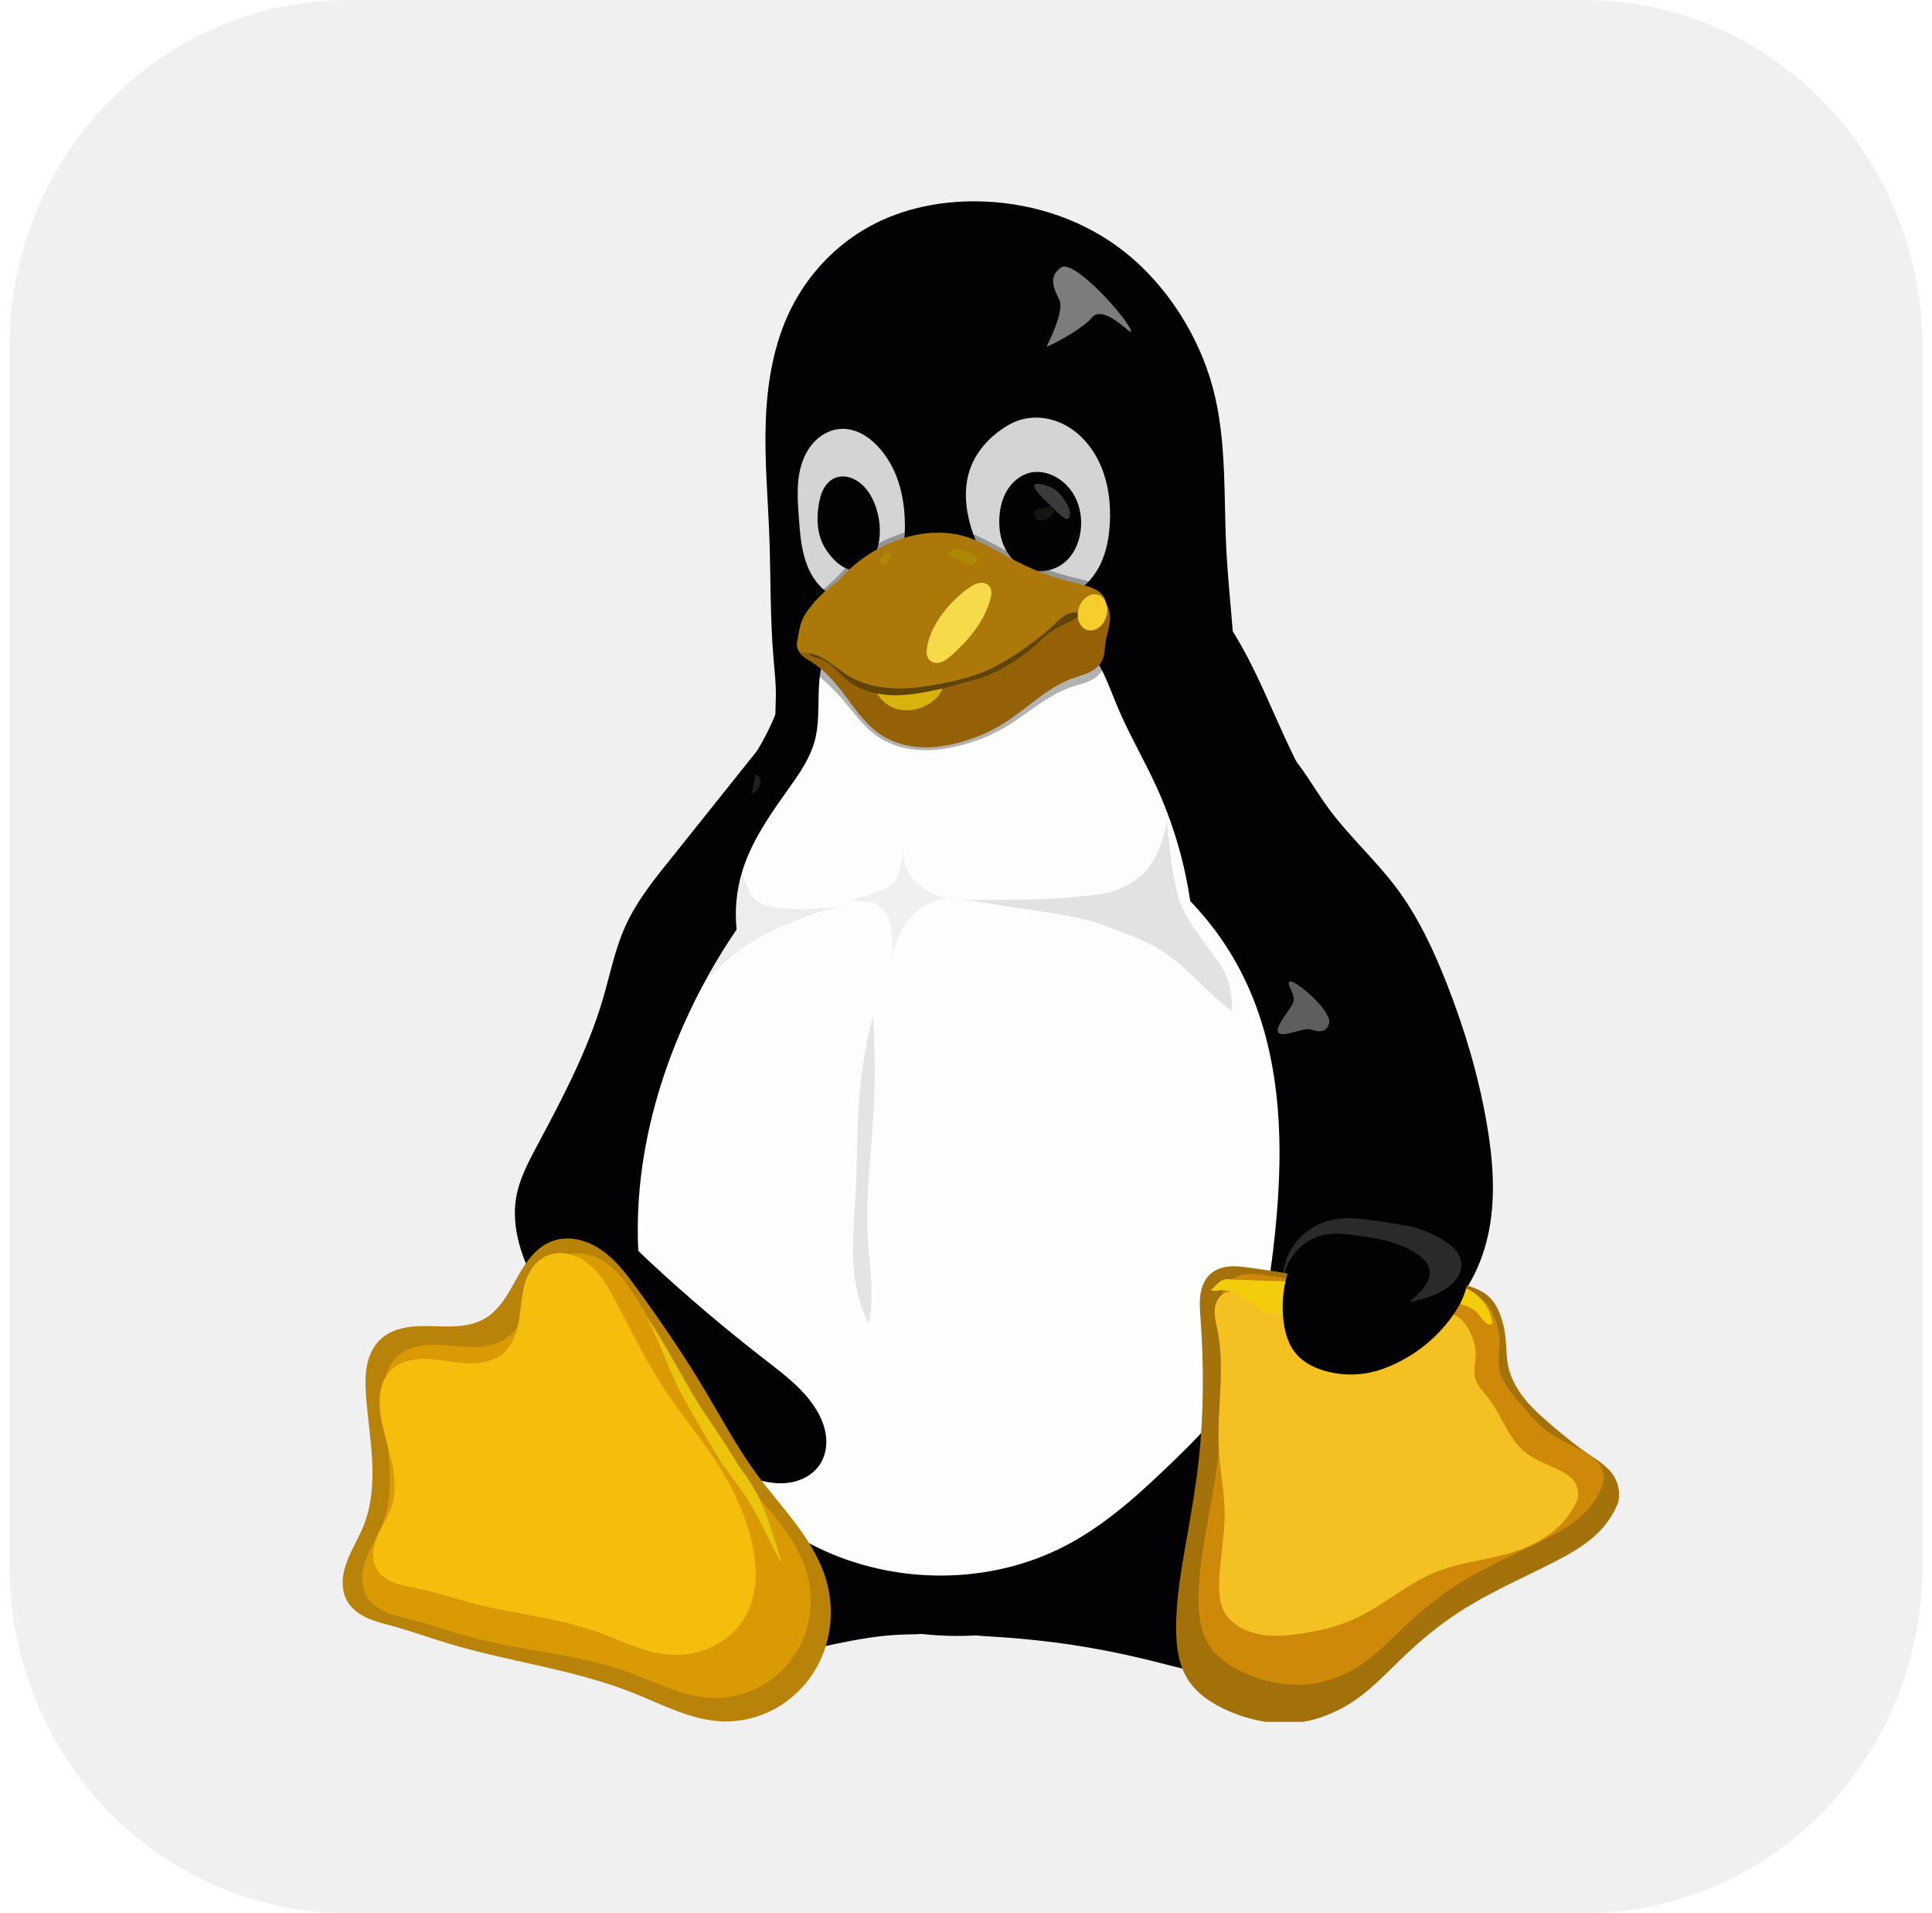 <svg width="101" height="100" viewBox="0 0 101 100" fill="none" xmlns="http://www.w3.org/2000/svg">
<path d="M18.208 8.06015e-06H82.792C85.118 -0.002 87.421 0.466 89.571 1.378C91.72 2.29 93.673 3.628 95.318 5.315C96.963 7.002 98.267 9.005 99.156 11.209C100.046 13.414 100.502 15.777 100.5 18.162V81.838C100.502 84.223 100.046 86.586 99.156 88.791C98.267 90.995 96.963 92.998 95.318 94.685C93.673 96.372 91.72 97.71 89.571 98.622C87.421 99.534 85.118 100.002 82.792 100H18.208C15.882 100.002 13.579 99.534 11.429 98.622C9.28 97.71 7.327 96.372 5.682 94.685C4.037 92.998 2.733 90.995 1.844 88.791C0.954 86.586 0.498 84.223 0.5 81.838V18.162C0.498 15.777 0.954 13.414 1.844 11.209C2.733 9.005 4.037 7.002 5.682 5.315C7.327 3.628 9.28 2.29 11.429 1.378C13.579 0.466 15.882 -0.002 18.208 8.06015e-06Z" fill="#F0F0F0"/>
<g clip-path="url(#clip0_154_2111)">
<path d="M67.061 38.317C67.933 40.216 68.906 42.067 69.772 43.969C71.436 47.63 72.7 51.495 73.225 55.481C73.751 59.468 73.522 63.584 72.277 67.407C70.869 71.722 68.196 75.56 64.921 78.702C61.047 82.419 56.073 85.284 50.708 85.496C47.213 85.633 43.733 84.634 40.637 83.004C38.035 81.635 35.66 79.811 33.766 77.563C31.871 75.315 30.464 72.639 29.812 69.772C29.01 66.242 29.373 62.494 30.587 59.084C31.456 56.645 32.743 54.374 33.659 51.953C34.661 49.307 35.22 46.482 36.547 43.983C37.749 41.718 39.553 39.783 40.511 37.404C41.083 35.983 41.332 34.457 41.701 32.97C42.071 31.484 42.588 29.986 43.594 28.831C44.807 27.439 46.632 26.685 48.465 26.473C50.299 26.262 52.155 26.547 53.955 26.958C55.387 27.285 56.802 27.69 58.187 28.183C59.369 28.603 60.54 29.093 61.561 29.82C62.954 30.811 64.014 32.206 64.859 33.692C65.704 35.177 66.351 36.765 67.064 38.317L67.061 38.317Z" fill="#020204"/>
<path d="M51.667 85.529C53.14 85.615 54.61 85.758 56.069 85.978C57.353 86.173 58.627 86.424 59.888 86.731C61.864 87.21 63.832 87.821 65.864 87.879C66.399 87.894 66.935 87.87 67.46 87.754C67.985 87.638 68.489 87.426 68.907 87.092C69.531 86.595 69.925 85.845 70.074 85.061C70.223 84.276 70.13 83.46 69.9 82.696C69.441 81.168 68.454 79.864 67.641 78.493C67.173 77.708 66.757 76.892 66.251 76.131C65.745 75.371 65.14 74.658 64.371 74.163C63.309 73.478 61.991 73.254 60.733 73.38C59.475 73.505 58.27 73.96 57.147 74.541C55.574 75.356 54.092 76.474 53.235 78.025C52.936 78.564 52.719 79.144 52.466 79.707C52.212 80.269 51.915 80.822 51.486 81.264C51.006 81.758 50.384 82.09 49.889 82.567C49.641 82.808 49.424 83.082 49.3 83.402C49.175 83.721 49.141 84.086 49.257 84.41C49.336 84.632 49.482 84.827 49.661 84.98C49.84 85.133 50.053 85.245 50.275 85.323C50.72 85.479 51.199 85.502 51.669 85.53L51.667 85.529Z" fill="#020204"/>
<path d="M47.289 85.434C46.062 85.463 44.847 85.682 43.647 85.931C42.498 86.168 41.354 86.433 40.218 86.731C38.303 87.234 36.385 87.836 34.404 87.878C33.883 87.889 33.358 87.861 32.85 87.743C32.342 87.626 31.851 87.416 31.443 87.091C30.82 86.595 30.425 85.846 30.278 85.064C30.132 84.281 30.221 83.466 30.448 82.703C30.903 81.177 31.877 79.87 32.675 78.492C33.129 77.709 33.529 76.895 34.019 76.134C34.509 75.373 35.1 74.659 35.856 74.162C36.886 73.484 38.172 73.255 39.399 73.376C40.626 73.496 41.802 73.949 42.885 74.54C44.413 75.375 45.808 76.523 46.691 78.021C47.311 79.073 47.669 80.277 48.393 81.261C48.783 81.79 49.277 82.248 49.598 82.82C49.761 83.106 49.88 83.421 49.907 83.749C49.935 84.077 49.867 84.418 49.682 84.691C49.56 84.871 49.391 85.016 49.202 85.124C49.013 85.231 48.804 85.302 48.592 85.346C48.163 85.435 47.727 85.421 47.291 85.432L47.289 85.434ZM40.43 34.318C40.258 32.243 40.296 30.156 40.221 28.075C40.147 26.073 39.962 24.073 40.03 22.072C40.098 20.037 40.439 17.975 41.346 16.146C42.252 14.317 43.724 12.77 45.519 11.802C47.206 10.892 49.152 10.502 51.071 10.523C53.674 10.552 56.283 11.338 58.391 12.865C59.712 13.821 60.824 15.054 61.7 16.43C62.448 17.604 63.029 18.887 63.394 20.233C64.142 22.991 63.965 25.896 64.11 28.747C64.248 31.45 64.681 34.146 64.533 36.848C64.501 37.437 64.438 38.035 64.176 38.561C63.921 39.074 63.489 39.487 62.991 39.771C62.494 40.055 61.934 40.217 61.369 40.304C60.237 40.479 59.079 40.364 57.939 40.47C56.284 40.623 54.705 41.237 53.063 41.491C51.108 41.794 49.111 41.579 47.132 41.5C46.34 41.468 45.544 41.459 44.757 41.36C43.971 41.261 43.185 41.071 42.486 40.697C42.057 40.468 41.657 40.168 41.335 39.8C41.014 39.432 40.768 38.997 40.645 38.521C40.461 37.81 40.558 37.063 40.561 36.329C40.564 35.658 40.485 34.989 40.427 34.32L40.43 34.318Z" fill="#020204"/>
<path d="M43.545 33.518C43.265 33.869 43.082 34.291 42.972 34.727C42.861 35.163 42.821 35.613 42.804 36.062C42.77 36.96 42.824 37.875 42.587 38.741C42.333 39.668 41.763 40.47 41.206 41.253C40.24 42.608 39.264 43.997 38.788 45.591C38.5 46.557 38.404 47.579 38.508 48.581C37.427 50.168 36.491 51.853 35.717 53.61C34.542 56.272 33.736 59.107 33.452 62.002C33.105 65.549 33.559 69.196 34.959 72.472C35.971 74.841 37.481 77.009 39.428 78.697C40.417 79.555 41.516 80.288 42.694 80.865C46.768 82.868 51.803 82.871 55.809 80.737C57.902 79.621 59.67 77.99 61.373 76.339C62.4 75.345 63.42 74.328 64.203 73.132C65.71 70.832 66.235 68.035 66.561 65.304C67.131 60.529 67.149 55.484 65.056 51.155C64.333 49.661 63.376 48.293 62.222 47.1C61.916 45.017 61.31 42.977 60.43 41.064C59.796 39.683 59.02 38.369 58.43 36.969C58.188 36.395 57.975 35.806 57.709 35.243C57.443 34.68 57.109 34.138 56.658 33.707C56.197 33.265 55.622 32.953 55.015 32.752C54.408 32.552 53.77 32.461 53.133 32.429C51.856 32.365 50.578 32.532 49.302 32.481C48.285 32.441 47.272 32.263 46.257 32.322C45.749 32.352 45.242 32.443 44.771 32.635C44.299 32.826 43.865 33.121 43.548 33.518L43.545 33.518Z" fill="#FDFDFB"/>
<g opacity="0.3" filter="url(#filter0_f_154_2111)">
<path d="M41.648 34.513C42.534 35.06 43.329 35.732 43.996 36.499C44.616 37.21 45.142 38.017 45.951 38.544C46.522 38.916 47.208 39.125 47.904 39.189C48.721 39.264 49.548 39.143 50.336 38.929C51.066 38.731 51.772 38.453 52.42 38.086C53.651 37.386 54.68 36.361 56.035 35.901C56.332 35.801 56.641 35.729 56.926 35.605C57.212 35.481 57.48 35.296 57.617 35.033C57.751 34.781 57.743 34.49 57.786 34.213C57.831 33.917 57.934 33.631 57.99 33.336C58.047 33.042 58.053 32.726 57.915 32.456C57.801 32.231 57.593 32.054 57.353 31.941C57.113 31.828 56.844 31.777 56.575 31.765C56.038 31.74 55.508 31.867 54.972 31.913C54.262 31.972 53.548 31.888 52.836 31.908C51.95 31.932 51.077 32.117 50.192 32.156C49.182 32.2 48.174 32.053 47.164 32.02C46.727 32.006 46.287 32.013 45.856 32.082C45.425 32.152 45.002 32.285 44.637 32.508C44.284 32.724 43.995 33.018 43.671 33.27C43.509 33.397 43.337 33.513 43.148 33.602C42.959 33.691 42.752 33.751 42.54 33.761C42.431 33.766 42.321 33.757 42.214 33.772C42.123 33.786 42.037 33.816 41.959 33.861C41.882 33.906 41.815 33.965 41.762 34.034C41.709 34.103 41.672 34.181 41.652 34.263C41.632 34.345 41.63 34.43 41.646 34.513L41.648 34.513Z" fill="black"/>
</g>
<path d="M43.954 22.418C43.477 22.444 43.02 22.665 42.672 22.991C42.323 23.317 42.077 23.744 41.926 24.197C41.623 25.103 41.691 26.085 41.76 27.035C41.822 27.898 41.885 28.777 42.209 29.58C42.37 29.981 42.597 30.356 42.9 30.668C43.202 30.98 43.583 31.215 44.002 31.32C44.396 31.418 44.816 31.398 45.203 31.276C45.59 31.155 45.943 30.934 46.233 30.65C46.656 30.237 46.94 29.695 47.104 29.127C47.267 28.558 47.314 27.961 47.305 27.37C47.294 26.63 47.198 25.886 46.966 25.184C46.734 24.481 46.365 23.817 45.849 23.286C45.599 23.029 45.314 22.803 44.992 22.644C44.67 22.486 44.311 22.397 43.953 22.416L43.954 22.418Z" fill="url(#paint0_radial_154_2111)"/>
<path d="M52.394 22.418C51.649 22.927 51.025 23.643 50.72 24.494C50.336 25.565 50.483 26.765 50.854 27.841C51.234 28.943 51.87 29.994 52.83 30.656C53.31 30.987 53.866 31.214 54.445 31.282C55.024 31.351 55.626 31.257 56.143 30.988C56.773 30.66 57.254 30.085 57.552 29.44C57.85 28.796 57.978 28.082 58.017 27.373C58.071 26.469 57.98 25.55 57.683 24.695C57.36 23.766 56.772 22.909 55.949 22.374C55.537 22.107 55.068 21.923 54.581 21.856C54.094 21.789 53.589 21.839 53.13 22.017C52.869 22.119 52.625 22.26 52.394 22.419L52.394 22.418Z" fill="url(#paint1_radial_154_2111)"/>
<g opacity="0.3" filter="url(#filter1_f_154_2111)">
<path d="M43.795 30.128L42.42 31.383C42.178 31.627 41.935 31.887 41.827 32.213C41.73 32.502 41.749 32.816 41.701 33.118C41.685 33.221 41.661 33.324 41.66 33.429C41.659 33.481 41.666 33.533 41.681 33.584C41.696 33.634 41.721 33.681 41.757 33.719C41.817 33.782 41.901 33.817 41.987 33.834C42.072 33.851 42.159 33.853 42.246 33.863C42.636 33.905 42.995 34.094 43.318 34.317L44.269 35.009C45 35.473 45.874 35.68 46.739 35.713C47.605 35.746 48.469 35.614 49.318 35.444C49.993 35.309 50.666 35.149 51.306 34.896C52.287 34.51 53.171 33.914 54.016 33.284C54.4 32.997 54.778 32.702 55.123 32.369C55.24 32.256 55.353 32.139 55.478 32.035C55.603 31.932 55.743 31.842 55.898 31.792C56.133 31.716 56.389 31.738 56.633 31.779C56.817 31.81 57.002 31.851 57.188 31.843C57.282 31.839 57.375 31.823 57.461 31.789C57.548 31.754 57.628 31.7 57.687 31.628C57.764 31.531 57.806 31.411 57.806 31.287C57.806 31.165 57.768 31.044 57.706 30.938C57.582 30.726 57.367 30.584 57.143 30.484C56.836 30.347 56.504 30.28 56.177 30.201C55.174 29.959 54.2 29.601 53.275 29.142C52.816 28.914 52.369 28.661 51.917 28.419C51.452 28.17 50.979 27.931 50.474 27.778C49.346 27.436 48.112 27.548 46.999 27.935C45.762 28.364 44.643 29.13 43.794 30.128L43.795 30.128Z" fill="black"/>
</g>
<g filter="url(#filter2_f_154_2111)">
<path d="M55.471 13.98C54.785 14.464 55.085 15.069 55.38 15.676C55.675 16.283 54.731 18.033 54.721 18.109C54.711 18.184 56.58 17.222 57.089 16.596C57.691 15.858 59.211 17.595 59.129 17.331C59.129 16.858 56.158 13.495 55.472 13.98H55.471Z" fill="#7C7C7C"/>
</g>
<path d="M54.111 24.666C53.831 24.686 53.558 24.782 53.321 24.934C53.084 25.086 52.881 25.286 52.722 25.518C52.404 25.98 52.264 26.548 52.242 27.108C52.225 27.529 52.271 27.956 52.411 28.354C52.551 28.751 52.786 29.119 53.111 29.388C53.443 29.663 53.865 29.828 54.296 29.849C54.727 29.869 55.163 29.745 55.517 29.499C55.799 29.302 56.026 29.032 56.188 28.729C56.35 28.426 56.448 28.091 56.492 27.751C56.571 27.149 56.482 26.521 56.204 25.981C55.925 25.442 55.454 24.998 54.884 24.788C54.638 24.697 54.373 24.65 54.111 24.669V24.666Z" fill="#020204"/>
<g filter="url(#filter3_f_154_2111)">
<path d="M54.779 26.502C54.547 26.593 54.18 26.536 54.078 26.764C54.018 26.898 54.103 27.12 54.24 27.176C54.516 27.288 54.944 27.085 55.056 26.808C55.105 26.687 55.032 26.497 54.912 26.446C54.868 26.427 54.824 26.484 54.779 26.501L54.779 26.502Z" fill="#141413"/>
</g>
<g filter="url(#filter4_f_154_2111)">
<path d="M55.842 27.104C56.152 26.794 55.62 25.969 55.206 25.632C54.905 25.387 54.03 25.131 54.068 25.397C54.105 25.664 54.496 26.004 54.763 26.264C55.087 26.584 55.694 27.252 55.842 27.104Z" fill="url(#paint2_linear_154_2111)"/>
</g>
<g filter="url(#filter5_f_154_2111)">
<path d="M54.98 20.212C54.852 20.373 54.736 20.548 54.645 20.74C55.219 20.864 55.77 21.1 56.26 21.426C57.209 22.057 57.93 22.978 58.435 24.004C58.553 23.873 58.661 23.733 58.753 23.577C58.245 22.509 57.51 21.543 56.528 20.891C56.056 20.578 55.53 20.341 54.98 20.213L54.98 20.212Z" fill="url(#paint3_linear_154_2111)"/>
</g>
<g filter="url(#filter6_f_154_2111)">
<path d="M43.9 20.736C43.835 20.735 43.772 20.741 43.707 20.744L43.581 20.751C43.959 20.785 44.336 20.887 44.677 21.04C45.143 21.249 45.554 21.547 45.916 21.887C46.586 22.515 47.085 23.29 47.422 24.112C47.34 23.491 47.153 22.888 46.87 22.329C46.738 22.176 46.601 22.026 46.452 21.887C46.09 21.548 45.679 21.25 45.213 21.041C44.806 20.858 44.352 20.744 43.9 20.736L43.9 20.736Z" fill="url(#paint4_linear_154_2111)"/>
</g>
<path d="M42.805 26.368C42.705 26.97 42.701 27.601 42.908 28.174C43.042 28.552 43.27 28.896 43.543 29.191C43.722 29.385 43.925 29.56 44.163 29.674C44.401 29.788 44.676 29.837 44.932 29.773C45.167 29.714 45.374 29.561 45.526 29.372C45.678 29.182 45.78 28.956 45.852 28.724C46.066 28.038 46.032 27.288 45.82 26.602C45.665 26.102 45.41 25.619 45.009 25.282C44.818 25.122 44.595 24.996 44.352 24.938C44.109 24.88 43.846 24.893 43.619 24.997C43.366 25.111 43.171 25.329 43.043 25.575C42.915 25.821 42.849 26.095 42.804 26.368L42.805 26.368Z" fill="#020204"/>
<g filter="url(#filter7_f_154_2111)">
<path d="M44.076 25.933C44.141 26.103 44.358 26.164 44.477 26.301C44.593 26.434 44.715 26.572 44.779 26.736C44.901 27.051 44.658 27.518 44.913 27.741C44.992 27.81 45.152 27.812 45.231 27.741C45.537 27.461 45.469 26.899 45.348 26.502C45.238 26.142 44.966 25.801 44.63 25.63C44.475 25.551 44.242 25.486 44.109 25.598C44.024 25.671 44.036 25.828 44.076 25.933Z" fill="url(#paint5_linear_154_2111)"/>
</g>
<path d="M41.683 33.845C41.699 33.924 41.729 34 41.771 34.07C41.842 34.189 41.946 34.285 42.058 34.367C42.17 34.448 42.292 34.517 42.409 34.59C43.034 34.983 43.543 35.536 43.996 36.119C44.603 36.901 45.14 37.77 45.951 38.339C46.523 38.74 47.208 38.969 47.904 39.039C48.721 39.121 49.548 38.989 50.336 38.758C51.066 38.542 51.772 38.241 52.42 37.842C53.652 37.082 54.68 35.969 56.035 35.47C56.331 35.361 56.64 35.283 56.926 35.149C57.211 35.014 57.48 34.813 57.617 34.528C57.75 34.254 57.742 33.938 57.785 33.638C57.831 33.316 57.934 33.005 57.99 32.685C58.046 32.365 58.053 32.023 57.915 31.729C57.8 31.486 57.592 31.293 57.352 31.171C57.113 31.049 56.844 30.993 56.575 30.98C56.038 30.953 55.507 31.091 54.971 31.14C54.262 31.205 53.547 31.114 52.835 31.134C51.949 31.161 51.076 31.361 50.191 31.404C49.181 31.453 48.173 31.297 47.163 31.256C46.725 31.239 46.285 31.243 45.853 31.317C45.421 31.39 44.997 31.537 44.637 31.786C44.286 32.029 44.006 32.359 43.684 32.639C43.523 32.778 43.349 32.906 43.157 32.999C42.966 33.092 42.754 33.15 42.541 33.146C42.433 33.143 42.318 33.125 42.214 33.158C42.148 33.179 42.091 33.219 42.041 33.267C41.992 33.315 41.952 33.371 41.913 33.428C41.824 33.56 41.747 33.7 41.681 33.845L41.683 33.845Z" fill="url(#paint6_radial_154_2111)"/>
<g filter="url(#filter8_f_154_2111)">
<path d="M45.648 34.933C45.547 35.365 45.611 35.819 45.826 36.207C46.041 36.595 46.392 36.89 46.811 37.035C47.341 37.211 47.938 37.124 48.433 36.866C48.719 36.716 48.982 36.506 49.148 36.228C49.232 36.089 49.287 35.934 49.31 35.774C49.331 35.613 49.316 35.447 49.26 35.296C49.199 35.13 49.089 34.983 48.953 34.868C48.818 34.754 48.657 34.671 48.489 34.615C48.153 34.504 47.79 34.502 47.436 34.519C46.899 34.544 46.364 34.612 45.837 34.72" fill="#D9B30D"/>
</g>
<g filter="url(#filter9_f_154_2111)">
<path d="M43.909 31.608L42.865 32.294C42.69 32.419 42.508 32.554 42.416 32.749C42.35 32.886 42.335 33.043 42.335 33.196C42.336 33.348 42.343 33.502 42.323 33.651C42.31 33.754 42.282 33.856 42.277 33.96C42.274 34.013 42.278 34.065 42.292 34.116C42.305 34.166 42.33 34.213 42.365 34.252C42.412 34.301 42.475 34.331 42.54 34.351C42.604 34.371 42.671 34.38 42.737 34.397C43.051 34.47 43.325 34.663 43.565 34.88L44.272 35.543C44.952 36.095 45.852 36.325 46.725 36.339C47.598 36.353 48.467 36.17 49.321 35.977L51.31 35.43C52.301 35.064 53.221 34.511 54.019 33.817C54.38 33.503 54.72 33.157 55.126 32.903C55.485 32.677 55.887 32.529 56.252 32.313C56.285 32.294 56.317 32.274 56.346 32.249C56.376 32.225 56.401 32.196 56.419 32.162C56.448 32.103 56.448 32.034 56.429 31.971C56.411 31.907 56.374 31.852 56.333 31.801C56.287 31.745 56.236 31.693 56.18 31.646C55.799 31.319 55.281 31.201 54.781 31.161C54.28 31.122 53.774 31.15 53.281 31.067C52.815 30.987 52.373 30.815 51.923 30.672C51.451 30.519 50.969 30.402 50.48 30.321C49.33 30.133 48.146 30.169 47.005 30.407C45.918 30.633 44.871 31.041 43.915 31.606L43.909 31.608Z" fill="#604405"/>
</g>
<path d="M43.795 30.396C43.279 30.744 42.814 31.168 42.42 31.651C42.195 31.927 41.99 32.226 41.877 32.564C41.788 32.83 41.758 33.111 41.702 33.386C41.68 33.489 41.656 33.592 41.656 33.696C41.656 33.749 41.663 33.801 41.679 33.852C41.695 33.902 41.721 33.949 41.758 33.986C41.818 34.049 41.902 34.083 41.987 34.1C42.073 34.118 42.16 34.12 42.246 34.13C42.636 34.175 42.994 34.364 43.317 34.586L44.269 35.276C45.001 35.74 45.874 35.945 46.74 35.979C47.605 36.012 48.469 35.881 49.319 35.711C49.993 35.576 50.667 35.417 51.307 35.164C52.288 34.777 53.172 34.182 54.016 33.551C54.4 33.265 54.779 32.969 55.123 32.637C55.24 32.524 55.353 32.406 55.479 32.303C55.604 32.2 55.743 32.11 55.898 32.06C56.134 31.984 56.39 32.006 56.634 32.047C56.818 32.077 57.002 32.119 57.189 32.111C57.282 32.107 57.376 32.091 57.462 32.056C57.548 32.021 57.629 31.968 57.688 31.895C57.765 31.799 57.807 31.679 57.806 31.555C57.807 31.432 57.769 31.311 57.707 31.205C57.583 30.994 57.367 30.851 57.143 30.752C56.837 30.615 56.504 30.548 56.178 30.469C55.175 30.227 54.2 29.869 53.276 29.41C52.816 29.182 52.37 28.929 51.918 28.687C51.453 28.438 50.979 28.198 50.474 28.046C49.346 27.704 48.113 27.816 46.999 28.202C45.762 28.632 44.644 29.398 43.795 30.395L43.795 30.396Z" fill="url(#paint7_linear_154_2111)"/>
<g filter="url(#filter10_f_154_2111)">
<path d="M51.722 30.644C51.661 30.568 51.575 30.514 51.481 30.486C51.387 30.459 51.287 30.459 51.191 30.473C50.998 30.506 50.825 30.607 50.664 30.721C50.206 31.035 49.802 31.424 49.449 31.853C48.982 32.421 48.596 33.078 48.467 33.801C48.445 33.923 48.431 34.048 48.446 34.171C48.461 34.294 48.508 34.416 48.596 34.504C48.672 34.581 48.777 34.628 48.885 34.644C48.992 34.659 49.103 34.644 49.206 34.609C49.412 34.54 49.584 34.395 49.745 34.251C50.639 33.451 51.447 32.492 51.77 31.337C51.802 31.221 51.83 31.102 51.829 30.982C51.828 30.862 51.797 30.738 51.722 30.644H51.722Z" fill="#F6DA4A"/>
</g>
<g opacity="0.8" filter="url(#filter11_f_154_2111)">
<path d="M49.582 28.989C49.644 29.188 49.965 29.155 50.15 29.25C50.312 29.334 50.443 29.517 50.626 29.523C50.8 29.528 51.071 29.462 51.094 29.29C51.124 29.061 50.791 28.916 50.576 28.832C50.3 28.725 49.946 28.67 49.687 28.814C49.628 28.847 49.563 28.924 49.583 28.989L49.582 28.989Z" fill="url(#paint8_radial_154_2111)"/>
</g>
<g opacity="0.8" filter="url(#filter12_f_154_2111)">
<path d="M46.523 28.874C46.286 28.796 45.892 29.216 46.02 29.431C46.056 29.49 46.164 29.565 46.236 29.525C46.346 29.464 46.435 29.249 46.554 29.165C46.633 29.108 46.616 28.904 46.523 28.874L46.523 28.874Z" fill="url(#paint9_radial_154_2111)"/>
</g>
<g filter="url(#filter13_f_154_2111)">
<path d="M57.009 32.956C57.432 32.956 57.822 32.532 57.88 32.009C57.939 31.487 57.644 31.063 57.221 31.063C56.799 31.063 56.409 31.487 56.35 32.009C56.291 32.532 56.587 32.956 57.009 32.956Z" fill="url(#paint10_linear_154_2111)"/>
</g>
<path d="M68.287 50.024C69.917 51.334 70.951 53.314 71.271 55.38C71.52 56.992 71.358 58.646 70.995 60.236C70.632 61.825 70.07 63.362 69.513 64.895C69.291 65.507 69.068 66.123 68.98 66.768C68.892 67.412 68.948 68.094 69.258 68.666C69.615 69.321 70.279 69.772 70.994 69.984C71.7 70.194 72.462 70.189 73.176 70.011C73.891 69.834 74.557 69.486 75.138 69.034C76.615 67.887 77.507 66.102 77.852 64.264C78.197 62.427 78.038 60.529 77.718 58.686C77.281 56.174 76.544 53.719 75.608 51.347C74.919 49.602 74.112 47.887 72.986 46.387C71.883 44.92 70.494 43.685 69.414 42.201C68.663 41.17 68.062 40.018 67.163 39.114C66.713 38.662 66.188 38.275 65.594 38.044C64.999 37.813 64.331 37.745 63.718 37.919C62.909 38.146 62.245 38.783 61.896 39.547C61.547 40.311 61.483 41.187 61.62 42.016C61.796 43.086 62.285 44.079 62.837 45.013C63.46 46.067 64.182 47.082 65.123 47.866C66.105 48.684 67.292 49.223 68.288 50.024L68.287 50.024Z" fill="#020204"/>
<g opacity="0.25" filter="url(#filter14_f_154_2111)">
<path d="M39.049 46.313C39.321 46.721 38.88 48.128 45.22 47.228C45.22 47.228 44.107 47.35 43.009 47.604C41.303 48.175 39.816 48.813 38.669 49.659C37.533 50.495 36.701 51.586 35.659 52.523C35.659 52.523 37.347 49.438 37.768 48.51C38.188 47.582 37.697 47.626 38.031 46.257C38.364 44.887 39.178 43.577 39.178 43.577C39.178 43.577 38.513 45.508 39.049 46.313V46.313Z" fill="url(#paint11_radial_154_2111)"/>
</g>
<g opacity="0.42" filter="url(#filter15_f_154_2111)">
<path d="M59.437 45.945C58.145 46.844 57.388 46.738 55.82 46.914C54.252 47.09 50.009 47.027 50.009 47.027C50.009 47.027 50.624 47.015 51.985 47.269C53.346 47.522 56.123 47.765 57.687 48.36C59.25 48.955 59.82 49.125 60.771 49.726C62.123 50.581 63.116 51.921 64.409 52.858C64.409 52.858 64.472 51.614 63.95 50.686C63.427 49.757 62.022 48.293 61.611 46.926C61.201 45.559 61.002 42.874 61.002 42.874C61.002 42.874 60.729 45.044 59.437 45.944L59.437 45.945Z" fill="url(#paint12_radial_154_2111)"/>
</g>
<g opacity="0.2" filter="url(#filter16_f_154_2111)">
<path d="M47.285 44.023L47.098 45.186C47.06 45.376 47.019 45.566 46.948 45.746C46.877 45.927 46.775 46.098 46.632 46.227C46.506 46.341 46.352 46.419 46.198 46.49C45.596 46.766 44.952 46.949 44.295 47.031L45.081 47.102C45.245 47.12 45.41 47.141 45.571 47.182C45.732 47.223 45.889 47.289 46.022 47.384C46.169 47.491 46.284 47.638 46.37 47.798C46.542 48.117 46.599 48.484 46.631 48.842C46.671 49.304 46.674 49.769 46.64 50.23C46.671 49.922 46.736 49.616 46.833 49.321C47.007 48.789 47.289 48.29 47.668 47.878C47.819 47.715 47.984 47.565 48.166 47.437C48.73 47.043 49.422 46.875 50.104 46.965C49.412 46.994 48.731 46.782 48.177 46.367C47.898 46.157 47.655 45.895 47.486 45.59C47.224 45.11 47.153 44.55 47.285 44.02L47.285 44.023Z" fill="url(#paint13_radial_154_2111)"/>
</g>
<g opacity="0.1" filter="url(#filter17_f_154_2111)">
<path d="M45.632 53.138C45.303 54.392 45.077 55.67 44.956 56.961C44.785 58.785 44.826 60.622 44.728 62.452C44.648 64.005 44.463 65.573 44.733 67.105C44.861 67.835 45.092 68.547 45.417 69.213C45.468 68.959 45.506 68.702 45.53 68.443C45.644 67.202 45.435 65.956 45.364 64.712C45.241 62.53 45.543 60.347 45.666 58.167C45.76 56.492 45.749 54.812 45.632 53.138L45.632 53.138Z" fill="black"/>
</g>
<path d="M84.597 78.523C84.417 78.984 84.161 79.414 83.843 79.792C83.14 80.626 82.164 81.176 81.193 81.672C79.535 82.516 77.818 83.257 76.26 84.274C75.216 84.954 74.253 85.754 73.352 86.615C72.581 87.351 71.851 88.138 70.987 88.762C70.115 89.391 69.107 89.847 68.044 90.007C66.75 90.201 65.414 89.95 64.215 89.427C63.374 89.061 62.566 88.538 62.082 87.759C61.596 86.978 61.486 86.022 61.484 85.102C61.482 83.474 61.783 81.862 62.067 80.262C62.303 78.931 62.528 77.596 62.673 76.252C62.936 73.807 62.934 71.337 62.758 68.884C62.731 68.474 62.694 68.059 62.756 67.651C62.818 67.244 62.985 66.838 63.297 66.57C63.585 66.321 63.972 66.212 64.352 66.191C64.732 66.17 65.111 66.23 65.487 66.285C66.375 66.415 67.269 66.517 68.136 66.745C68.683 66.889 69.216 67.082 69.762 67.23C70.673 67.476 71.627 67.594 72.565 67.485C73.574 67.367 74.555 66.987 75.57 67.012C75.987 67.022 76.401 67.101 76.799 67.226C77.204 67.354 77.605 67.537 77.903 67.841C78.129 68.071 78.287 68.362 78.406 68.663C78.583 69.111 78.678 69.589 78.719 70.069C78.755 70.494 78.749 70.924 78.829 71.344C78.962 72.033 79.324 72.662 79.774 73.201C80.224 73.739 80.765 74.197 81.299 74.649C81.835 75.099 82.373 75.547 82.951 75.942C83.222 76.127 83.501 76.3 83.759 76.504C84.016 76.707 84.253 76.945 84.413 77.231C84.632 77.619 84.698 78.09 84.596 78.523L84.597 78.523Z" fill="url(#paint14_linear_154_2111)"/>
<g filter="url(#filter18_f_154_2111)">
<path d="M83.762 77.679C83.596 78.094 83.364 78.48 83.074 78.82C82.43 79.573 81.539 80.066 80.653 80.51C79.14 81.267 77.573 81.934 76.149 82.849C75.198 83.46 74.318 84.178 73.493 84.954C72.789 85.616 72.121 86.323 71.333 86.884C70.535 87.451 69.615 87.86 68.646 88.003C67.465 88.177 66.246 87.951 65.149 87.482C64.384 87.155 63.645 86.687 63.202 85.982C62.761 85.281 62.658 84.421 62.655 83.593C62.652 82.13 62.928 80.682 63.188 79.242C63.404 78.045 63.61 76.846 63.741 75.637C63.979 73.439 63.968 71.219 63.819 69.013C63.794 68.644 63.766 68.27 63.822 67.905C63.879 67.539 64.031 67.174 64.311 66.933C64.575 66.706 64.928 66.606 65.275 66.588C65.623 66.57 65.968 66.626 66.312 66.677C67.121 66.796 67.938 66.885 68.73 67.09C69.229 67.219 69.716 67.393 70.215 67.526C71.047 67.748 71.918 67.854 72.775 67.755C73.696 67.649 74.592 67.308 75.519 67.33C75.9 67.339 76.277 67.41 76.641 67.523C77.011 67.637 77.378 67.8 77.65 68.075C77.855 68.283 77.996 68.545 78.109 68.814C78.277 69.215 78.386 69.644 78.395 70.078C78.404 70.532 78.305 70.987 78.366 71.437C78.416 71.802 78.571 72.146 78.768 72.457C78.965 72.768 79.206 73.049 79.444 73.33C79.903 73.874 80.365 74.427 80.941 74.844C81.598 75.319 82.377 75.597 83.055 76.04C83.258 76.173 83.453 76.322 83.596 76.517C83.715 76.683 83.792 76.876 83.821 77.078C83.85 77.28 83.83 77.486 83.763 77.679H83.762Z" fill="#CD8907"/>
</g>
<g filter="url(#filter19_f_154_2111)">
<path d="M82.438 78.457C82.265 78.83 82.04 79.179 81.773 79.488C81.154 80.205 80.317 80.699 79.436 81.015C77.985 81.537 76.402 81.607 74.978 82.201C74.11 82.564 73.329 83.109 72.538 83.625C71.899 84.042 71.246 84.443 70.543 84.734C69.751 85.064 68.907 85.249 68.061 85.379C67.523 85.461 66.979 85.521 66.435 85.493C65.892 85.464 65.347 85.343 64.867 85.079C64.504 84.879 64.177 84.591 63.982 84.217C63.766 83.802 63.729 83.315 63.734 82.844C63.747 81.59 64.029 80.349 64.021 79.095C64.013 78.003 63.786 76.925 63.721 75.836C63.595 73.74 64.067 71.608 63.652 69.552C63.586 69.223 63.496 68.895 63.5 68.558C63.502 68.39 63.529 68.222 63.591 68.066C63.653 67.91 63.753 67.769 63.886 67.671C63.998 67.588 64.13 67.538 64.266 67.515C64.403 67.493 64.542 67.497 64.678 67.517C64.951 67.558 65.211 67.66 65.477 67.735C66.237 67.951 67.04 67.946 67.812 68.109C68.297 68.211 68.767 68.377 69.246 68.503C70.052 68.709 70.892 68.802 71.719 68.709C72.608 68.611 73.476 68.303 74.369 68.325C74.736 68.334 75.099 68.399 75.453 68.5C75.806 68.6 76.159 68.742 76.426 68.999C76.619 69.184 76.757 69.421 76.87 69.666C77.034 70.024 77.148 70.414 77.146 70.809C77.144 71.015 77.111 71.219 77.092 71.423C77.073 71.628 77.067 71.838 77.118 72.037C77.169 72.236 77.277 72.417 77.4 72.58C77.524 72.744 77.664 72.893 77.791 73.053C78.149 73.501 78.404 74.024 78.682 74.527C78.961 75.031 79.273 75.53 79.712 75.892C80.311 76.386 81.087 76.583 81.754 76.973C81.95 77.087 82.139 77.221 82.276 77.404C82.386 77.552 82.459 77.725 82.487 77.908C82.515 78.092 82.498 78.28 82.437 78.455L82.438 78.457Z" fill="#F5C021"/>
</g>
<g filter="url(#filter20_f_154_2111)">
<path d="M63.523 67.483C64.4 67.246 65.148 67.911 65.784 68.413C66.195 68.764 66.789 68.676 67.293 68.692C68.129 68.662 68.96 68.832 69.796 68.729C71.442 68.589 73.055 68.185 74.708 68.113C75.498 68.063 76.384 68.017 77.067 68.478C77.343 68.67 77.749 69.48 78.022 69.176C77.909 68.325 77.278 67.501 76.431 67.274C75.768 67.169 75.092 67.352 74.425 67.293C72.438 67.245 70.464 66.876 68.471 66.982C67.085 66.994 65.701 66.93 64.317 66.876C63.773 66.765 63.581 67.248 63.286 67.433" fill="url(#paint15_linear_154_2111)"/>
</g>
<g opacity="0.75" filter="url(#filter21_f_154_2111)">
<path d="M67.456 51.302C67.774 51.253 69.737 52.921 69.469 53.544C69.2 54.167 68.696 53.79 68.335 53.794C67.975 53.798 66.988 54.246 66.823 53.964C66.658 53.681 67.259 53.021 67.574 52.47C67.828 52.026 67.138 51.354 67.456 51.305L67.456 51.302Z" fill="#7C7C7C"/>
</g>
<g opacity="0.25" filter="url(#filter22_f_154_2111)">
<path d="M39.761 40.8C39.729 40.415 39.18 40.358 38.935 40.549C38.728 40.711 38.535 41.264 38.713 41.481C39.003 41.831 39.804 41.327 39.761 40.8L39.761 40.8Z" fill="#7C7C7C"/>
</g>
<g opacity="0.35" filter="url(#filter23_f_154_2111)">
<path d="M75.352 68.82C75.201 68.524 74.927 68.304 74.621 68.176C74.315 68.048 73.979 68.007 73.648 68.01C72.985 68.015 72.326 68.188 71.666 68.13C71.109 68.082 70.579 67.873 70.033 67.74C69.471 67.606 68.876 67.553 68.318 67.702C67.722 67.864 67.196 68.263 66.866 68.785C66.576 69.246 66.438 69.79 66.395 70.333C66.352 70.876 66.398 71.422 66.453 71.964C66.493 72.356 66.537 72.748 66.632 73.131C66.727 73.514 66.874 73.887 67.105 74.207C67.437 74.666 67.931 74.994 68.463 75.191C69.342 75.512 70.309 75.495 71.176 75.143C72.692 74.485 73.974 73.305 74.756 71.85C75.036 71.328 75.254 70.773 75.394 70.199C75.45 69.97 75.494 69.737 75.496 69.502C75.498 69.267 75.457 69.028 75.35 68.82H75.352Z" fill="url(#paint16_radial_154_2111)"/>
</g>
<g opacity="0.35" filter="url(#filter24_f_154_2111)">
<path d="M75.352 68.51C75.201 68.297 74.927 68.137 74.621 68.045C74.315 67.952 73.979 67.923 73.648 67.925C72.985 67.929 72.326 68.053 71.666 68.012C71.109 67.977 70.579 67.825 70.033 67.73C69.471 67.633 68.876 67.594 68.318 67.702C67.722 67.819 67.196 68.107 66.866 68.485C66.576 68.818 66.438 69.212 66.395 69.604C66.352 69.996 66.398 70.391 66.453 70.783C66.493 71.066 66.537 71.35 66.632 71.627C66.727 71.904 66.874 72.174 67.105 72.404C67.437 72.737 67.931 72.974 68.463 73.116C69.342 73.348 70.309 73.336 71.176 73.082C72.692 72.606 73.974 71.753 74.756 70.7C75.036 70.324 75.254 69.922 75.394 69.507C75.45 69.342 75.494 69.174 75.496 69.004C75.498 68.834 75.457 68.661 75.35 68.51H75.352Z" fill="url(#paint17_radial_154_2111)"/>
</g>
<path d="M76.612 66.058C76.503 65.763 76.312 65.501 76.079 65.29C75.845 65.079 75.57 64.917 75.28 64.794C74.7 64.547 74.07 64.456 73.451 64.34L71.703 63.998C71.095 63.894 70.466 63.828 69.864 63.964C69.338 64.083 68.851 64.355 68.452 64.719C68.054 65.083 67.743 65.538 67.519 66.031C67.125 66.896 67.001 67.87 67.076 68.817C67.132 69.522 67.311 70.249 67.775 70.783C68.15 71.214 68.682 71.483 69.23 71.645C70.174 71.924 71.203 71.909 72.138 71.603C73.694 71.078 75.039 70.066 75.976 68.717C76.281 68.275 76.541 67.794 76.659 67.27C76.749 66.868 76.753 66.445 76.612 66.061V66.058Z" fill="#020204"/>
<g filter="url(#filter25_f_154_2111)">
<path d="M70.194 63.682C70.048 63.69 69.902 63.707 69.758 63.733C68.829 63.898 67.978 64.485 67.499 65.298C67.161 65.877 67.006 66.545 67.056 67.214C67.075 66.748 67.198 66.291 67.424 65.883C67.808 65.192 68.504 64.67 69.282 64.528C69.764 64.44 70.254 64.493 70.738 64.553C71.202 64.611 71.67 64.671 72.127 64.77C72.834 64.924 73.534 65.159 74.128 65.574C74.266 65.67 74.395 65.78 74.504 65.909C74.613 66.037 74.697 66.186 74.73 66.352C74.778 66.594 74.709 66.848 74.588 67.063C74.468 67.278 74.303 67.467 74.128 67.641C73.986 67.781 73.834 67.917 73.684 68.05C74.37 67.917 75.064 67.729 75.634 67.331C75.875 67.162 76.093 66.96 76.236 66.703C76.379 66.446 76.44 66.135 76.37 65.85C76.323 65.657 76.217 65.48 76.086 65.331C75.954 65.182 75.796 65.06 75.634 64.946C74.916 64.443 74.077 64.121 73.207 64.017C72.65 63.914 72.088 63.828 71.525 63.757C71.085 63.702 70.636 63.657 70.195 63.682L70.194 63.682Z" fill="url(#paint18_radial_154_2111)"/>
</g>
<path d="M39.741 39.038L35.209 44.711C34.263 45.884 33.294 47.066 32.679 48.441C32.149 49.623 31.899 50.907 31.537 52.15C31.125 53.562 30.566 54.927 29.938 56.257C29.358 57.485 28.719 58.684 28.079 59.882C27.614 60.753 27.141 61.644 26.979 62.618C26.852 63.389 26.926 64.183 27.122 64.939C27.319 65.695 27.631 66.415 27.989 67.11C29.507 70.076 31.784 72.632 34.481 74.588C35.705 75.475 37.016 76.243 38.391 76.871C39.136 77.211 39.921 77.514 40.74 77.529C41.15 77.536 41.563 77.469 41.938 77.304C42.313 77.139 42.648 76.874 42.871 76.531C43.145 76.108 43.238 75.583 43.183 75.083C43.128 74.582 42.933 74.105 42.671 73.674C42.028 72.624 41.02 71.864 40.047 71.111C37.948 69.484 35.917 67.769 33.974 65.959C33.425 65.447 32.876 64.92 32.493 64.276C32.119 63.648 31.918 62.933 31.781 62.216C31.406 60.248 31.502 58.177 32.172 56.289C32.434 55.55 32.78 54.845 33.114 54.136C33.692 52.907 34.24 51.654 35.002 50.53C35.949 49.129 37.216 47.943 37.988 46.438C38.639 45.169 38.904 43.741 39.156 42.336L39.741 39.038Z" fill="#020204"/>
<path d="M28.782 64.904C29.211 64.727 29.692 64.695 30.148 64.779C30.604 64.863 31.035 65.06 31.418 65.32C32.185 65.841 32.754 66.6 33.299 67.35C34.55 69.073 35.755 70.832 36.846 72.66C37.731 74.143 38.545 75.674 39.568 77.066C40.235 77.974 40.989 78.817 41.66 79.723C42.331 80.629 42.926 81.612 43.224 82.7C43.61 84.113 43.461 85.67 42.788 86.972C42.315 87.888 41.589 88.673 40.707 89.205C39.824 89.737 38.787 90.012 37.757 89.974C36.12 89.912 34.624 89.094 33.102 88.487C30.001 87.252 26.632 86.865 23.435 85.903C22.453 85.607 21.487 85.257 20.498 84.985C20.059 84.865 19.611 84.758 19.196 84.57C18.781 84.382 18.393 84.102 18.162 83.709C17.984 83.405 17.908 83.047 17.913 82.695C17.918 82.343 18 81.995 18.12 81.664C18.36 81.001 18.748 80.401 19.009 79.747C19.436 78.678 19.513 77.501 19.456 76.352C19.398 75.202 19.212 74.063 19.133 72.916C19.098 72.403 19.085 71.884 19.183 71.38C19.28 70.876 19.497 70.382 19.868 70.026C20.209 69.698 20.662 69.503 21.125 69.406C21.589 69.309 22.066 69.305 22.54 69.315C23.014 69.326 23.488 69.351 23.96 69.312C24.433 69.274 24.907 69.168 25.318 68.933C25.709 68.709 26.029 68.377 26.294 68.013C26.559 67.649 26.773 67.251 26.993 66.858C27.212 66.465 27.439 66.073 27.727 65.726C28.015 65.38 28.367 65.078 28.783 64.905L28.782 64.904Z" fill="url(#paint19_linear_154_2111)"/>
<g filter="url(#filter26_f_154_2111)">
<path d="M29.458 65.644C29.848 65.487 30.287 65.469 30.696 65.562C31.105 65.655 31.486 65.857 31.818 66.11C32.481 66.623 32.942 67.346 33.385 68.057C34.448 69.78 35.487 71.521 36.469 73.297C37.213 74.634 37.922 76 38.835 77.228C39.442 78.043 40.133 78.789 40.752 79.594C41.371 80.4 41.922 81.277 42.196 82.254C42.549 83.514 42.406 84.905 41.796 86.066C41.354 86.902 40.688 87.599 39.872 88.078C39.053 88.553 38.116 88.784 37.171 88.744C35.672 88.675 34.303 87.926 32.891 87.418C30.186 86.436 27.254 86.305 24.479 85.538C23.484 85.269 22.514 84.908 21.514 84.656C21.072 84.545 20.622 84.454 20.202 84.276C19.782 84.099 19.386 83.823 19.158 83.428C18.988 83.135 18.921 82.789 18.931 82.45C18.941 82.111 19.027 81.781 19.145 81.461C19.387 80.827 19.767 80.256 20.01 79.62C20.38 78.663 20.425 77.61 20.357 76.587C20.288 75.563 20.11 74.549 20.048 73.525C20.02 73.067 20.016 72.604 20.108 72.155C20.201 71.706 20.397 71.271 20.723 70.947C21.076 70.596 21.564 70.405 22.056 70.33C22.548 70.255 23.048 70.287 23.543 70.332C24.038 70.376 24.535 70.432 25.032 70.402C25.529 70.372 26.033 70.251 26.443 69.972C26.817 69.719 27.098 69.349 27.312 68.954C27.526 68.56 27.678 68.136 27.841 67.718C28.004 67.3 28.18 66.882 28.436 66.513C28.692 66.144 29.035 65.816 29.456 65.647" fill="#D99A03"/>
</g>
<g filter="url(#filter27_f_154_2111)">
<path d="M28.506 65.675C28.869 65.496 29.297 65.46 29.695 65.54C30.094 65.621 30.463 65.813 30.777 66.065C31.405 66.566 31.803 67.286 32.174 67.989C33.026 69.606 33.819 71.257 34.839 72.779C35.579 73.88 36.432 74.911 37.18 76.01C38.194 77.5 39.019 79.139 39.36 80.894C39.588 82.075 39.581 83.348 39.006 84.415C38.627 85.115 38.014 85.692 37.288 86.048C36.563 86.405 35.731 86.553 34.92 86.483C33.643 86.371 32.483 85.75 31.281 85.317C29.148 84.548 26.843 84.365 24.648 83.784C23.722 83.54 22.817 83.225 21.877 83.033C21.463 82.948 21.04 82.886 20.645 82.738C20.25 82.59 19.875 82.346 19.673 81.984C19.532 81.73 19.483 81.432 19.505 81.144C19.526 80.855 19.613 80.574 19.728 80.307C19.957 79.772 20.295 79.283 20.475 78.73C20.736 77.919 20.629 77.038 20.433 76.209C20.237 75.38 19.954 74.567 19.867 73.721C19.829 73.344 19.83 72.959 19.916 72.59C20.003 72.221 20.181 71.866 20.46 71.601C20.819 71.26 21.322 71.09 21.822 71.043C22.322 70.995 22.825 71.06 23.322 71.13C23.819 71.2 24.319 71.281 24.821 71.255C25.323 71.23 25.834 71.103 26.227 70.799C26.616 70.498 26.86 70.051 27 69.588C27.14 69.125 27.186 68.641 27.243 68.162C27.301 67.682 27.372 67.199 27.56 66.752C27.748 66.305 28.065 65.894 28.509 65.676L28.506 65.675Z" fill="#F5BD0C"/>
</g>
<g filter="url(#filter28_f_154_2111)">
<path d="M33.825 68.908C34.523 70.17 34.949 71.618 35.641 72.891C36.277 74.062 37.002 75.268 37.649 76.347C37.937 76.828 38.608 77.567 39.288 78.714C39.903 79.753 40.524 81.203 40.872 81.69C40.672 81.12 40.262 79.589 39.772 78.498C39.316 77.477 38.781 76.896 38.452 76.347C37.805 75.268 37.109 74.297 36.444 73.268C35.527 71.848 34.828 70.259 33.825 68.908V68.908Z" fill="url(#paint20_linear_154_2111)"/>
</g>
</g>
<defs>
<filter id="filter0_f_154_2111" x="41.252" y="31.379" width="17.16" height="8.215" filterUnits="userSpaceOnUse" color-interpolation-filters="sRGB">
<feFlood flood-opacity="0" result="BackgroundImageFix"/>
<feBlend mode="normal" in="SourceGraphic" in2="BackgroundImageFix" result="shape"/>
<feGaussianBlur stdDeviation="0.192" result="effect1_foregroundBlur_154_2111"/>
</filter>
<filter id="filter1_f_154_2111" x="41.077" y="26.991" width="17.311" height="9.31" filterUnits="userSpaceOnUse" color-interpolation-filters="sRGB">
<feFlood flood-opacity="0" result="BackgroundImageFix"/>
<feBlend mode="normal" in="SourceGraphic" in2="BackgroundImageFix" result="shape"/>
<feGaussianBlur stdDeviation="0.292" result="effect1_foregroundBlur_154_2111"/>
</filter>
<filter id="filter2_f_154_2111" x="53.862" y="13.073" width="6.129" height="5.899" filterUnits="userSpaceOnUse" color-interpolation-filters="sRGB">
<feFlood flood-opacity="0" result="BackgroundImageFix"/>
<feBlend mode="normal" in="SourceGraphic" in2="BackgroundImageFix" result="shape"/>
<feGaussianBlur stdDeviation="0.429" result="effect1_foregroundBlur_154_2111"/>
</filter>
<filter id="filter3_f_154_2111" x="53.952" y="26.336" width="1.226" height="0.979" filterUnits="userSpaceOnUse" color-interpolation-filters="sRGB">
<feFlood flood-opacity="0" result="BackgroundImageFix"/>
<feBlend mode="normal" in="SourceGraphic" in2="BackgroundImageFix" result="shape"/>
<feGaussianBlur stdDeviation="0.053" result="effect1_foregroundBlur_154_2111"/>
</filter>
<filter id="filter4_f_154_2111" x="53.844" y="25.062" width="2.313" height="2.286" filterUnits="userSpaceOnUse" color-interpolation-filters="sRGB">
<feFlood flood-opacity="0" result="BackgroundImageFix"/>
<feBlend mode="normal" in="SourceGraphic" in2="BackgroundImageFix" result="shape"/>
<feGaussianBlur stdDeviation="0.111" result="effect1_foregroundBlur_154_2111"/>
</filter>
<filter id="filter5_f_154_2111" x="54.581" y="20.149" width="4.235" height="3.918" filterUnits="userSpaceOnUse" color-interpolation-filters="sRGB">
<feFlood flood-opacity="0" result="BackgroundImageFix"/>
<feBlend mode="normal" in="SourceGraphic" in2="BackgroundImageFix" result="shape"/>
<feGaussianBlur stdDeviation="0.032" result="effect1_foregroundBlur_154_2111"/>
</filter>
<filter id="filter6_f_154_2111" x="43.523" y="20.678" width="3.957" height="3.492" filterUnits="userSpaceOnUse" color-interpolation-filters="sRGB">
<feFlood flood-opacity="0" result="BackgroundImageFix"/>
<feBlend mode="normal" in="SourceGraphic" in2="BackgroundImageFix" result="shape"/>
<feGaussianBlur stdDeviation="0.029" result="effect1_foregroundBlur_154_2111"/>
</filter>
<filter id="filter7_f_154_2111" x="43.825" y="25.318" width="1.845" height="2.695" filterUnits="userSpaceOnUse" color-interpolation-filters="sRGB">
<feFlood flood-opacity="0" result="BackgroundImageFix"/>
<feBlend mode="normal" in="SourceGraphic" in2="BackgroundImageFix" result="shape"/>
<feGaussianBlur stdDeviation="0.11" result="effect1_foregroundBlur_154_2111"/>
</filter>
<filter id="filter8_f_154_2111" x="45.216" y="34.126" width="4.488" height="3.387" filterUnits="userSpaceOnUse" color-interpolation-filters="sRGB">
<feFlood flood-opacity="0" result="BackgroundImageFix"/>
<feBlend mode="normal" in="SourceGraphic" in2="BackgroundImageFix" result="shape"/>
<feGaussianBlur stdDeviation="0.193" result="effect1_foregroundBlur_154_2111"/>
</filter>
<filter id="filter9_f_154_2111" x="41.951" y="29.876" width="14.816" height="6.788" filterUnits="userSpaceOnUse" color-interpolation-filters="sRGB">
<feFlood flood-opacity="0" result="BackgroundImageFix"/>
<feBlend mode="normal" in="SourceGraphic" in2="BackgroundImageFix" result="shape"/>
<feGaussianBlur stdDeviation="0.162" result="effect1_foregroundBlur_154_2111"/>
</filter>
<filter id="filter10_f_154_2111" x="48.076" y="30.1" width="4.116" height="4.913" filterUnits="userSpaceOnUse" color-interpolation-filters="sRGB">
<feFlood flood-opacity="0" result="BackgroundImageFix"/>
<feBlend mode="normal" in="SourceGraphic" in2="BackgroundImageFix" result="shape"/>
<feGaussianBlur stdDeviation="0.182" result="effect1_foregroundBlur_154_2111"/>
</filter>
<filter id="filter11_f_154_2111" x="49.532" y="28.68" width="1.611" height="0.89" filterUnits="userSpaceOnUse" color-interpolation-filters="sRGB">
<feFlood flood-opacity="0" result="BackgroundImageFix"/>
<feBlend mode="normal" in="SourceGraphic" in2="BackgroundImageFix" result="shape"/>
<feGaussianBlur stdDeviation="0.024" result="effect1_foregroundBlur_154_2111"/>
</filter>
<filter id="filter12_f_154_2111" x="45.948" y="28.817" width="0.703" height="0.766" filterUnits="userSpaceOnUse" color-interpolation-filters="sRGB">
<feFlood flood-opacity="0" result="BackgroundImageFix"/>
<feBlend mode="normal" in="SourceGraphic" in2="BackgroundImageFix" result="shape"/>
<feGaussianBlur stdDeviation="0.024" result="effect1_foregroundBlur_154_2111"/>
</filter>
<filter id="filter13_f_154_2111" x="56.196" y="30.917" width="1.838" height="2.185" filterUnits="userSpaceOnUse" color-interpolation-filters="sRGB">
<feFlood flood-opacity="0" result="BackgroundImageFix"/>
<feBlend mode="normal" in="SourceGraphic" in2="BackgroundImageFix" result="shape"/>
<feGaussianBlur stdDeviation="0.073" result="effect1_foregroundBlur_154_2111"/>
</filter>
<filter id="filter14_f_154_2111" x="35.363" y="43.281" width="10.153" height="9.538" filterUnits="userSpaceOnUse" color-interpolation-filters="sRGB">
<feFlood flood-opacity="0" result="BackgroundImageFix"/>
<feBlend mode="normal" in="SourceGraphic" in2="BackgroundImageFix" result="shape"/>
<feGaussianBlur stdDeviation="0.148" result="effect1_foregroundBlur_154_2111"/>
</filter>
<filter id="filter15_f_154_2111" x="49.522" y="42.386" width="15.377" height="10.959" filterUnits="userSpaceOnUse" color-interpolation-filters="sRGB">
<feFlood flood-opacity="0" result="BackgroundImageFix"/>
<feBlend mode="normal" in="SourceGraphic" in2="BackgroundImageFix" result="shape"/>
<feGaussianBlur stdDeviation="0.244" result="effect1_foregroundBlur_154_2111"/>
</filter>
<filter id="filter16_f_154_2111" x="43.958" y="43.684" width="6.482" height="6.883" filterUnits="userSpaceOnUse" color-interpolation-filters="sRGB">
<feFlood flood-opacity="0" result="BackgroundImageFix"/>
<feBlend mode="normal" in="SourceGraphic" in2="BackgroundImageFix" result="shape"/>
<feGaussianBlur stdDeviation="0.168" result="effect1_foregroundBlur_154_2111"/>
</filter>
<filter id="filter17_f_154_2111" x="43.972" y="52.518" width="2.377" height="17.314" filterUnits="userSpaceOnUse" color-interpolation-filters="sRGB">
<feFlood flood-opacity="0" result="BackgroundImageFix"/>
<feBlend mode="normal" in="SourceGraphic" in2="BackgroundImageFix" result="shape"/>
<feGaussianBlur stdDeviation="0.31" result="effect1_foregroundBlur_154_2111"/>
</filter>
<filter id="filter18_f_154_2111" x="60.608" y="64.537" width="25.274" height="25.572" filterUnits="userSpaceOnUse" color-interpolation-filters="sRGB">
<feFlood flood-opacity="0" result="BackgroundImageFix"/>
<feBlend mode="normal" in="SourceGraphic" in2="BackgroundImageFix" result="shape"/>
<feGaussianBlur stdDeviation="1.024" result="effect1_foregroundBlur_154_2111"/>
</filter>
<filter id="filter19_f_154_2111" x="61.887" y="65.887" width="22.227" height="21.227" filterUnits="userSpaceOnUse" color-interpolation-filters="sRGB">
<feFlood flood-opacity="0" result="BackgroundImageFix"/>
<feBlend mode="normal" in="SourceGraphic" in2="BackgroundImageFix" result="shape"/>
<feGaussianBlur stdDeviation="0.807" result="effect1_foregroundBlur_154_2111"/>
</filter>
<filter id="filter20_f_154_2111" x="63.08" y="66.654" width="15.146" height="2.794" filterUnits="userSpaceOnUse" color-interpolation-filters="sRGB">
<feFlood flood-opacity="0" result="BackgroundImageFix"/>
<feBlend mode="normal" in="SourceGraphic" in2="BackgroundImageFix" result="shape"/>
<feGaussianBlur stdDeviation="0.103" result="effect1_foregroundBlur_154_2111"/>
</filter>
<filter id="filter21_f_154_2111" x="65.813" y="50.319" width="4.663" height="4.721" filterUnits="userSpaceOnUse" color-interpolation-filters="sRGB">
<feFlood flood-opacity="0" result="BackgroundImageFix"/>
<feBlend mode="normal" in="SourceGraphic" in2="BackgroundImageFix" result="shape"/>
<feGaussianBlur stdDeviation="0.491" result="effect1_foregroundBlur_154_2111"/>
</filter>
<filter id="filter22_f_154_2111" x="38.369" y="40.169" width="1.668" height="1.703" filterUnits="userSpaceOnUse" color-interpolation-filters="sRGB">
<feFlood flood-opacity="0" result="BackgroundImageFix"/>
<feBlend mode="normal" in="SourceGraphic" in2="BackgroundImageFix" result="shape"/>
<feGaussianBlur stdDeviation="0.137" result="effect1_foregroundBlur_154_2111"/>
</filter>
<filter id="filter23_f_154_2111" x="65.16" y="66.394" width="11.555" height="10.245" filterUnits="userSpaceOnUse" color-interpolation-filters="sRGB">
<feFlood flood-opacity="0" result="BackgroundImageFix"/>
<feBlend mode="normal" in="SourceGraphic" in2="BackgroundImageFix" result="shape"/>
<feGaussianBlur stdDeviation="0.609" result="effect1_foregroundBlur_154_2111"/>
</filter>
<filter id="filter24_f_154_2111" x="65.906" y="67.165" width="10.063" height="6.589" filterUnits="userSpaceOnUse" color-interpolation-filters="sRGB">
<feFlood flood-opacity="0" result="BackgroundImageFix"/>
<feBlend mode="normal" in="SourceGraphic" in2="BackgroundImageFix" result="shape"/>
<feGaussianBlur stdDeviation="0.236" result="effect1_foregroundBlur_154_2111"/>
</filter>
<filter id="filter25_f_154_2111" x="66.608" y="63.236" width="10.231" height="5.254" filterUnits="userSpaceOnUse" color-interpolation-filters="sRGB">
<feFlood flood-opacity="0" result="BackgroundImageFix"/>
<feBlend mode="normal" in="SourceGraphic" in2="BackgroundImageFix" result="shape"/>
<feGaussianBlur stdDeviation="0.22" result="effect1_foregroundBlur_154_2111"/>
</filter>
<filter id="filter26_f_154_2111" x="17.249" y="63.824" width="26.818" height="26.605" filterUnits="userSpaceOnUse" color-interpolation-filters="sRGB">
<feFlood flood-opacity="0" result="BackgroundImageFix"/>
<feBlend mode="normal" in="SourceGraphic" in2="BackgroundImageFix" result="shape"/>
<feGaussianBlur stdDeviation="0.841" result="effect1_foregroundBlur_154_2111"/>
</filter>
<filter id="filter27_f_154_2111" x="18.465" y="64.465" width="22.07" height="23.07" filterUnits="userSpaceOnUse" color-interpolation-filters="sRGB">
<feFlood flood-opacity="0" result="BackgroundImageFix"/>
<feBlend mode="normal" in="SourceGraphic" in2="BackgroundImageFix" result="shape"/>
<feGaussianBlur stdDeviation="0.517" result="effect1_foregroundBlur_154_2111"/>
</filter>
<filter id="filter28_f_154_2111" x="33.666" y="68.749" width="7.364" height="13.1" filterUnits="userSpaceOnUse" color-interpolation-filters="sRGB">
<feFlood flood-opacity="0" result="BackgroundImageFix"/>
<feBlend mode="normal" in="SourceGraphic" in2="BackgroundImageFix" result="shape"/>
<feGaussianBlur stdDeviation="0.079" result="effect1_foregroundBlur_154_2111"/>
</filter>
<radialGradient id="paint0_radial_154_2111" cx="0" cy="0" r="1" gradientUnits="userSpaceOnUse" gradientTransform="translate(1044.89 1518.67) rotate(-2.41) scale(66.646 163.126)">
<stop stop-color="#FEFEFC"/>
<stop offset="0.757" stop-color="#FEFEFC"/>
<stop offset="1" stop-color="#D4D4D4"/>
</radialGradient>
<radialGradient id="paint1_radial_154_2111" cx="0" cy="0" r="1" gradientUnits="userSpaceOnUse" gradientTransform="translate(1867.26 1590.08) rotate(-1.81) scale(119.32 172.429)">
<stop stop-color="#FEFEFC"/>
<stop offset="0.757" stop-color="#FEFEFC"/>
<stop offset="1" stop-color="#D4D4D4"/>
</radialGradient>
<linearGradient id="paint2_linear_154_2111" x1="620.213" y1="269.75" x2="632.549" y2="284.575" gradientUnits="userSpaceOnUse">
<stop stop-color="#949494" stop-opacity="0.392"/>
<stop offset="0.5" stop-color="#949494"/>
<stop offset="1" stop-color="#949494" stop-opacity="0.392"/>
</linearGradient>
<linearGradient id="paint3_linear_154_2111" x1="118.37" y1="420.43" x2="172.399" y2="475.706" gradientUnits="userSpaceOnUse">
<stop stop-color="#646464" stop-opacity="0"/>
<stop offset="0.306" stop-color="#646464" stop-opacity="0.583"/>
<stop offset="0.47" stop-color="#646464"/>
<stop offset="0.728" stop-color="#646464" stop-opacity="0.257"/>
<stop offset="1" stop-color="#646464" stop-opacity="0"/>
</linearGradient>
<linearGradient id="paint4_linear_154_2111" x1="-55.416" y1="380.836" x2="-10.334" y2="430.234" gradientUnits="userSpaceOnUse">
<stop stop-color="#646464" stop-opacity="0"/>
<stop offset="0.306" stop-color="#646464" stop-opacity="0.583"/>
<stop offset="0.47" stop-color="#646464"/>
<stop offset="0.728" stop-color="#646464" stop-opacity="0.257"/>
<stop offset="1" stop-color="#646464" stop-opacity="0"/>
</linearGradient>
<linearGradient id="paint5_linear_154_2111" x1="274.568" y1="323.369" x2="289.917" y2="340.471" gradientUnits="userSpaceOnUse">
<stop stop-color="#757574" stop-opacity="0"/>
<stop offset="0.263" stop-color="#757574"/>
<stop offset="0.5" stop-color="#757574"/>
<stop offset="1" stop-color="#757574" stop-opacity="0"/>
</linearGradient>
<radialGradient id="paint6_radial_154_2111" cx="0" cy="0" r="1" gradientUnits="userSpaceOnUse" gradientTransform="translate(4916.93 -782.041) rotate(-22.428) scale(515.056 178.94)">
<stop stop-color="#D2940A"/>
<stop offset="0.751" stop-color="#D89C08"/>
<stop offset="0.866" stop-color="#B67E07"/>
<stop offset="1" stop-color="#946106"/>
</radialGradient>
<linearGradient id="paint7_linear_154_2111" x1="798.402" y1="1316.93" x2="1710.4" y2="1302.77" gradientUnits="userSpaceOnUse">
<stop stop-color="#AD780A"/>
<stop offset="0.12" stop-color="#D89E08"/>
<stop offset="0.255" stop-color="#EDB80B"/>
<stop offset="0.392" stop-color="#EBC80D"/>
<stop offset="0.527" stop-color="#F5D838"/>
<stop offset="0.769" stop-color="#F6D811"/>
<stop offset="1" stop-color="#F5CD31"/>
</linearGradient>
<radialGradient id="paint8_radial_154_2111" cx="0" cy="0" r="1" gradientUnits="userSpaceOnUse" gradientTransform="translate(167.394 97.197) scale(4.899 1.5)">
<stop stop-color="#3A2903"/>
<stop offset="0.555" stop-color="#735208"/>
<stop offset="1" stop-color="#AC8C04"/>
</radialGradient>
<radialGradient id="paint9_radial_154_2111" cx="0" cy="0" r="1" gradientUnits="userSpaceOnUse" gradientTransform="translate(84.439 135.285) scale(0.935 1.108)">
<stop stop-color="#3A2903"/>
<stop offset="0.555" stop-color="#735208"/>
<stop offset="1" stop-color="#AC8C04"/>
</radialGradient>
<linearGradient id="paint10_linear_154_2111" x1="395.057" y1="328.27" x2="396.028" y2="333.304" gradientUnits="userSpaceOnUse">
<stop stop-color="#F5CE2D"/>
<stop offset="1" stop-color="#D79B08"/>
</linearGradient>
<radialGradient id="paint11_radial_154_2111" cx="0" cy="0" r="1" gradientUnits="userSpaceOnUse" gradientTransform="translate(-2120.52 1550.35) rotate(180) scale(182.922 187.056)">
<stop/>
<stop offset="1" stop-opacity="0.25"/>
</radialGradient>
<radialGradient id="paint12_radial_154_2111" cx="0" cy="0" r="1" gradientUnits="userSpaceOnUse" gradientTransform="translate(4468.2 1843.34) scale(394.491 208.759)">
<stop/>
<stop offset="1" stop-opacity="0.25"/>
</radialGradient>
<radialGradient id="paint13_radial_154_2111" cx="0" cy="0" r="1" gradientUnits="userSpaceOnUse" gradientTransform="translate(1567.61 1536.23) scale(62.999 72.016)">
<stop/>
<stop offset="1" stop-opacity="0.25"/>
</radialGradient>
<linearGradient id="paint14_linear_154_2111" x1="10298.7" y1="8940.75" x2="11462.8" y2="7110.79" gradientUnits="userSpaceOnUse">
<stop stop-color="#3E2A06"/>
<stop offset="1" stop-color="#AD780A"/>
</linearGradient>
<linearGradient id="paint15_linear_154_2111" x1="728.82" y1="757.214" x2="728.268" y2="787.921" gradientUnits="userSpaceOnUse">
<stop stop-color="#F3CD0C"/>
<stop offset="1" stop-color="#F3CD0C" stop-opacity="0"/>
</linearGradient>
<radialGradient id="paint16_radial_154_2111" cx="0" cy="0" r="1" gradientUnits="userSpaceOnUse" gradientTransform="translate(3419.93 4450.26) rotate(15) scale(208.027 186.986)">
<stop stop-color="#110800"/>
<stop offset="0.591" stop-color="#A65A00" stop-opacity="0.8"/>
<stop offset="1" stop-color="#FF921E" stop-opacity="0"/>
</radialGradient>
<radialGradient id="paint17_radial_154_2111" cx="0" cy="0" r="1" gradientUnits="userSpaceOnUse" gradientTransform="translate(3419.93 3235.96) rotate(10.963) scale(204.674 137.392)">
<stop stop-color="#110800"/>
<stop offset="0.591" stop-color="#A65A00" stop-opacity="0.8"/>
<stop offset="1" stop-color="#FF921E" stop-opacity="0"/>
</radialGradient>
<radialGradient id="paint18_radial_154_2111" cx="0" cy="0" r="1" gradientUnits="userSpaceOnUse" gradientTransform="translate(1281.02 805.79) rotate(23.522) scale(75.469 16.316)">
<stop stop-color="#7C7C7C"/>
<stop offset="1" stop-color="#7C7C7C" stop-opacity="0.33"/>
</radialGradient>
<linearGradient id="paint19_linear_154_2111" x1="3160.34" y1="7676.48" x2="4358.88" y2="9709.46" gradientUnits="userSpaceOnUse">
<stop stop-color="#B98309"/>
<stop offset="1" stop-color="#382605"/>
</linearGradient>
<linearGradient id="paint20_linear_154_2111" x1="1239.19" y1="4187.71" x2="1470.83" y2="4428.1" gradientUnits="userSpaceOnUse">
<stop stop-color="#EBC40C"/>
<stop offset="1" stop-color="#EBC40C" stop-opacity="0"/>
</linearGradient>
<clipPath id="clip0_154_2111">
<rect width="80" height="80" fill="white" transform="translate(10.5 10)"/>
</clipPath>
</defs>
</svg>
